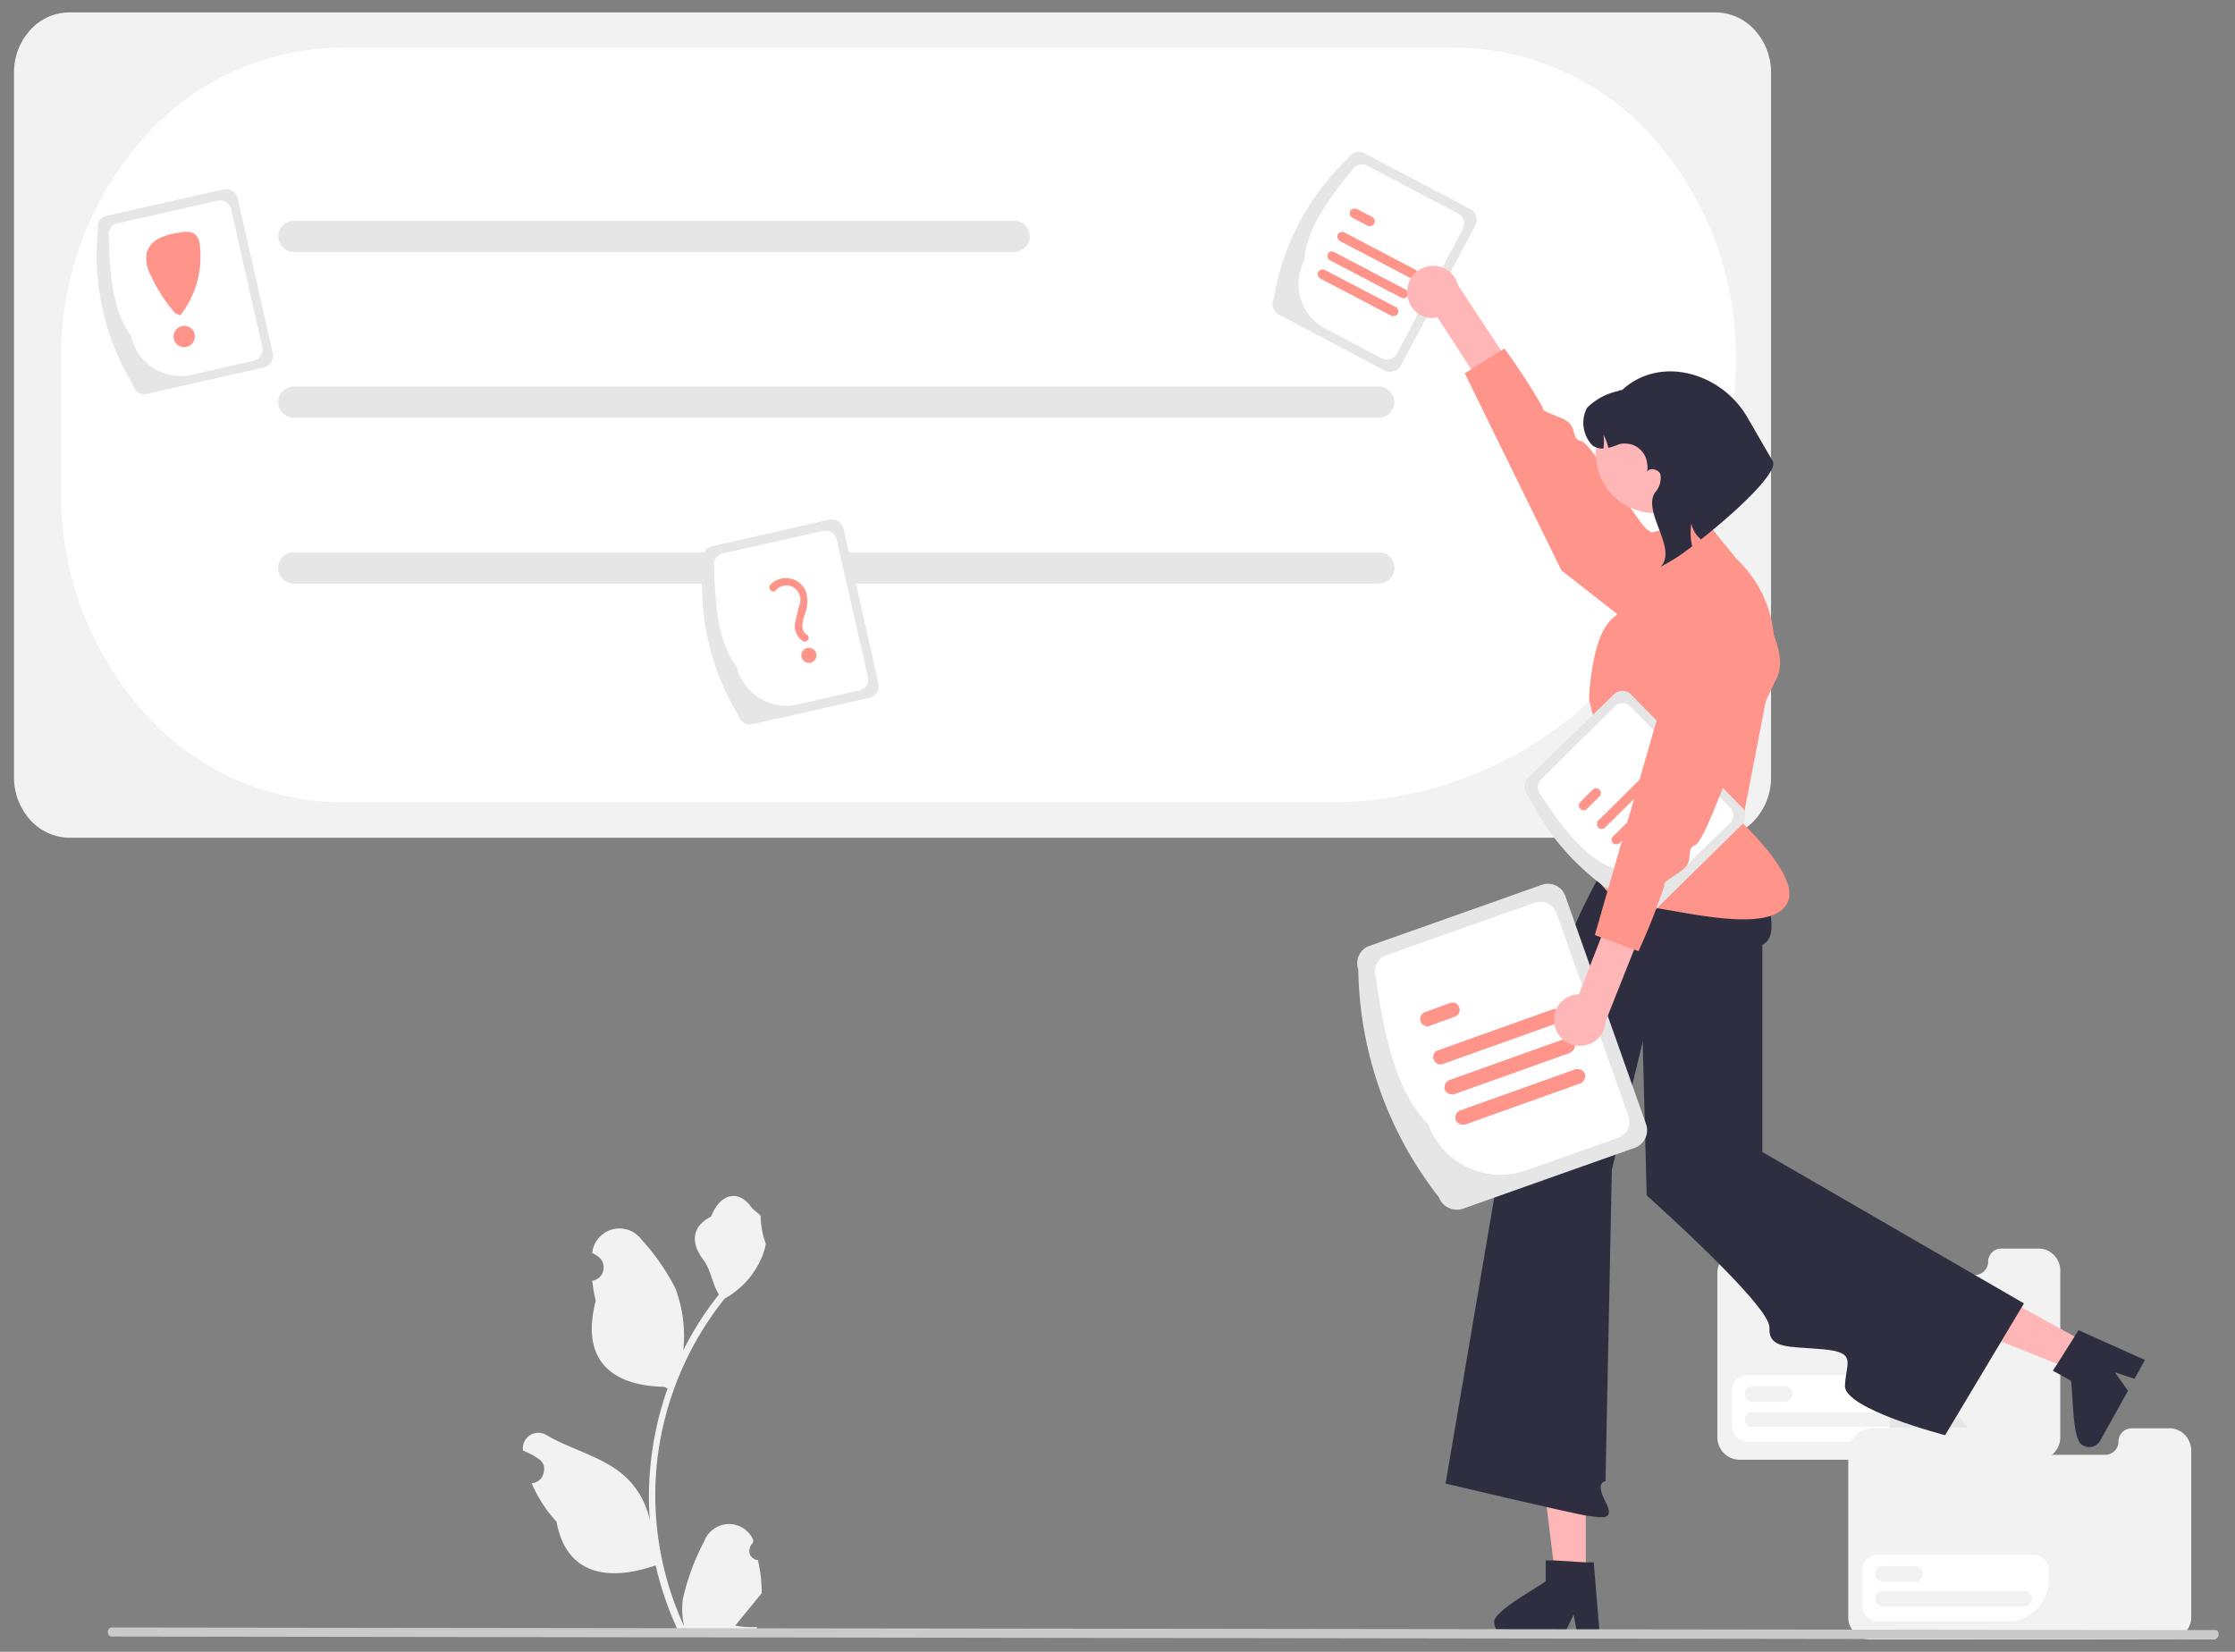 <svg id="Capa_1" data-name="Capa 1" xmlns="http://www.w3.org/2000/svg" viewBox="0 0 180.26 133.23"><rect x="0" y="0" width="180.26" height="133.23" fill="#808080" stroke="none"/><defs><style>.cls-1{fill:#f2f2f2;}.cls-2{fill:#fff;}.cls-3{fill:#e6e6e6;}.cls-4{fill:#ff948a;}.cls-5{fill:#ffb6b6;}.cls-6{fill:#2f2e41;}.cls-7{fill:#cacaca;}</style></defs><title>3</title><path class="cls-1" d="M61.24,125.84a.74.74,0,0,1-.46-.12.8.8,0,0,1-.31-.37.76.76,0,0,1,0-.47.85.85,0,0,1,.24-.42l.05-.22,0,0a2.12,2.12,0,0,0-3.16-.94,2.07,2.07,0,0,0-.79,1A18.62,18.62,0,0,0,55.07,129a6.38,6.38,0,0,0,.11,2.18A25.25,25.25,0,0,1,53,117.85c.08-.74.2-1.48.35-2.21a25.57,25.57,0,0,1,5.1-10.9,6.82,6.82,0,0,0,2.84-3,5.18,5.18,0,0,0,.48-1.42,6.6,6.6,0,0,1-.42-2.23c-.19-.29-.54-.43-.75-.72-1-1.42-2.49-1.17-3.25.76-1.61.81-1.62,2.16-.64,3.46.63.82.72,1.94,1.27,2.82a1.84,1.84,0,0,1-.17.22,25.71,25.71,0,0,0-2.7,4.28,10.92,10.92,0,0,0-.64-5,18.06,18.06,0,0,0-2.79-4A2.21,2.21,0,0,0,47.77,101v.06c.15.08.29.17.44.27a1.08,1.08,0,0,1,.45,1.13,1,1,0,0,1-.31.56,1.06,1.06,0,0,1-.58.28h0a10.84,10.84,0,0,0,.28,1.61c-1.3,5,1.51,6.87,5.53,6.95l.26.14a26.43,26.43,0,0,0-1.42,6.69,24.89,24.89,0,0,0,0,4.05v-.05a6.59,6.59,0,0,0-2.26-3.82c-1.74-1.43-4.2-2-6.07-3.11a1.24,1.24,0,0,0-.67-.19,1.21,1.21,0,0,0-.67.19,1.25,1.25,0,0,0-.57,1.21V117c.28.12.55.25.82.39l.44.28a1.07,1.07,0,0,1,.4.49,1.08,1.08,0,0,1,0,.64,1,1,0,0,1-.31.56,1.11,1.11,0,0,1-.58.27h-.07a10.67,10.67,0,0,0,2,3.1c.81,4.4,4.31,4.81,8,3.53h0a26.17,26.17,0,0,0,1.77,5.18h6.34l.06-.21a6.87,6.87,0,0,1-1.75-.11l1.41-1.73,0,0,.72-.88h0a10.63,10.63,0,0,0-.31-2.69Z"/><path class="cls-1" d="M138.38,67.57H5.59a4.32,4.32,0,0,1-3.15-1.43,5.12,5.12,0,0,1-1.31-3.45V5.86A5.08,5.08,0,0,1,2.44,2.42,4.28,4.28,0,0,1,5.59,1H138.38a4.3,4.3,0,0,1,3.15,1.43,5.08,5.08,0,0,1,1.31,3.44V62.69a5.12,5.12,0,0,1-1.31,3.45A4.33,4.33,0,0,1,138.38,67.57Z"/><path class="cls-2" d="M107.63,64.71H27.46a21.48,21.48,0,0,1-15.92-7.33A26.43,26.43,0,0,1,4.93,39.72V28.83a26.47,26.47,0,0,1,6.61-17.66A21.51,21.51,0,0,1,27.46,3.84h90a21.54,21.54,0,0,1,15.93,7.33A26.46,26.46,0,0,1,140,28.83a38,38,0,0,1-9.48,25.36A30.86,30.86,0,0,1,107.63,64.71Z"/><path class="cls-3" d="M81.8,20.32H23.69a1.26,1.26,0,0,1-1.25-1.26,1.26,1.26,0,0,1,1.25-1.25H81.8a1.26,1.26,0,0,1,1.25,1.25,1.26,1.26,0,0,1-1.25,1.26Z"/><path class="cls-3" d="M111.21,33.69H23.69a1.26,1.26,0,0,1-.88-.37,1.24,1.24,0,0,1-.37-.89,1.26,1.26,0,0,1,1.25-1.25h87.52a1.25,1.25,0,0,1,1.25,1.25,1.27,1.27,0,0,1-.36.89A1.3,1.3,0,0,1,111.21,33.69Z"/><path class="cls-3" d="M111.21,47.06H23.69a1.26,1.26,0,0,1-.88-.37,1.24,1.24,0,0,1-.37-.89,1.26,1.26,0,0,1,1.25-1.25h87.52a1.25,1.25,0,0,1,1.25,1.25,1.27,1.27,0,0,1-.36.89A1.3,1.3,0,0,1,111.21,47.06Z"/><path class="cls-3" d="M111.21,47.06H23.69a1.26,1.26,0,0,1-.88-.37,1.24,1.24,0,0,1-.37-.89,1.26,1.26,0,0,1,1.25-1.25h87.52a1.25,1.25,0,0,1,1.25,1.25,1.27,1.27,0,0,1-.36.89A1.3,1.3,0,0,1,111.21,47.06Z"/><path class="cls-3" d="M102.74,24.06a20,20,0,0,1,6-11.3.92.92,0,0,1,.57-.47,1,1,0,0,1,.74.07l8.53,4.5a1,1,0,0,1,.48.58,1,1,0,0,1-.07.74l-6,11.3a1,1,0,0,1-1.32.4l-8.52-4.5a1,1,0,0,1-.48-.58A1,1,0,0,1,102.74,24.06Z"/><path class="cls-2" d="M105.2,21c.1-2.28,1.76-4.74,3.83-7.26a.91.91,0,0,1,.54-.44.9.9,0,0,1,.7.06l7.33,3.87a.93.93,0,0,1,.38,1.24l-5.31,10.05a.94.94,0,0,1-.54.44.9.9,0,0,1-.7-.06l-4.54-2.4A4.08,4.08,0,0,1,105.2,21Z"/><path class="cls-4" d="M113.8,22.45l-5.72-3a.39.39,0,0,1-.19-.23.37.37,0,0,1,0-.29.38.38,0,0,1,.22-.19.39.39,0,0,1,.3,0l5.72,3a.39.39,0,0,1,.19.23.37.37,0,0,1,0,.29.35.35,0,0,1-.22.19A.44.44,0,0,1,113.8,22.45Z"/><path class="cls-4" d="M110.33,18.22l-1.26-.66a.29.29,0,0,1-.12-.1.33.33,0,0,1-.07-.13.26.26,0,0,1,0-.15.42.42,0,0,1,0-.15.52.52,0,0,1,.1-.11.35.35,0,0,1,.13-.08.38.38,0,0,1,.15,0,.42.42,0,0,1,.15,0l1.26.66a.39.39,0,0,1-.07.72A.37.37,0,0,1,110.33,18.22Z"/><path class="cls-4" d="M112.22,25.47l-5.73-3a.38.38,0,0,1-.18-.23.33.33,0,0,1,0-.29.39.39,0,0,1,.23-.19.37.37,0,0,1,.29,0l5.73,3a.39.39,0,0,1,.19.23.37.37,0,0,1,0,.29.39.39,0,0,1-.23.19A.41.41,0,0,1,112.22,25.47Z"/><path class="cls-4" d="M113,24l-5.72-3a.27.27,0,0,1-.12-.09.37.37,0,0,1-.07-.14.25.25,0,0,1,0-.15.33.33,0,0,1,0-.14.4.4,0,0,1,.1-.12.33.33,0,0,1,.13-.07.39.39,0,0,1,.15,0,.44.44,0,0,1,.15.05l5.72,3a.39.39,0,0,1,.19.23.37.37,0,0,1,0,.29.41.41,0,0,1-.22.19A.44.44,0,0,1,113,24Z"/><path class="cls-1" d="M164.41,100.71h-3a1,1,0,0,0-.75.31,1.08,1.08,0,0,0-.23.34,1,1,0,0,0-.08.41,1.07,1.07,0,0,1-.32.76,1.06,1.06,0,0,1-.75.31h-9.87a1.15,1.15,0,0,1-.41-.08,1.36,1.36,0,0,1-.34-.23,1,1,0,0,1-.23-.35,1,1,0,0,1-.09-.41l-.19-1.08v0l-1.79-2.28a.55.55,0,0,0-.22-.18.67.67,0,0,0-.28-.06h-3.35a.67.67,0,0,0-.45.18.63.63,0,0,0-.18.45l-.07,1.89h-1.27a1.91,1.91,0,0,0-.78.16,2,2,0,0,0-.66.44,2,2,0,0,0-.59,1.43v13.22a1.76,1.76,0,0,0,.14.68,1.79,1.79,0,0,0,.39.59,1.65,1.65,0,0,0,.58.39,1.81,1.81,0,0,0,.69.14h24.06a1.81,1.81,0,0,0,1.28-.53,1.84,1.84,0,0,0,.52-1.27V102.51a1.8,1.8,0,0,0-.13-.69,1.77,1.77,0,0,0-1-1A1.8,1.8,0,0,0,164.41,100.71Z"/><path class="cls-3" d="M148.19,100.64h-6.27V98.75a.63.63,0,0,1,.18-.45.67.67,0,0,1,.45-.18h3.35a.67.67,0,0,1,.28.06.55.55,0,0,1,.22.18Z"/><path class="cls-2" d="M151.4,116.28H140.93a1.27,1.27,0,0,1-.89-.36,1.35,1.35,0,0,1-.37-.89v-2.86a1.33,1.33,0,0,1,.37-.89,1.28,1.28,0,0,1,.89-.37H153.5a1.26,1.26,0,0,1,.88.37,1.24,1.24,0,0,1,.37.89v.76a3.35,3.35,0,0,1-3.35,3.35Z"/><path class="cls-1" d="M143.94,113.08h-2.58a.64.64,0,0,1-.45-1.09.63.63,0,0,1,.45-.18h2.58a.63.63,0,0,1,.45.18.64.64,0,0,1-.45,1.09Z"/><path class="cls-1" d="M152.72,115.08H141.36a.7.7,0,0,1-.25,0,.7.7,0,0,1-.34-.34.7.7,0,0,1-.05-.25.69.69,0,0,1,.05-.24.6.6,0,0,1,.14-.21.63.63,0,0,1,.2-.13.53.53,0,0,1,.25,0h11.36a.67.67,0,0,1,.45.18.64.64,0,0,1-.45,1.09Z"/><path class="cls-1" d="M174.93,115.21h-3a1,1,0,0,0-.41.08.89.89,0,0,0-.34.23,1.16,1.16,0,0,0-.24.34,1.15,1.15,0,0,0-.08.41,1,1,0,0,1-.31.75,1,1,0,0,1-.75.32H160a1.15,1.15,0,0,1-.41-.08,1.21,1.21,0,0,1-.35-.24,1,1,0,0,1-.23-.34,1.15,1.15,0,0,1-.08-.41l-.19-1.08v0l-1.79-2.28a.63.63,0,0,0-.22-.18.67.67,0,0,0-.28-.06h-3.36a.62.62,0,0,0-.44.18.64.64,0,0,0-.19.45l-.07,1.89H151.1a1.91,1.91,0,0,0-.78.16,2.09,2.09,0,0,0-.66.43,2,2,0,0,0-.59,1.44v13.22a1.75,1.75,0,0,0,.13.68,2,2,0,0,0,.39.59,1.79,1.79,0,0,0,.59.39,1.81,1.81,0,0,0,.69.14h24.06a1.81,1.81,0,0,0,1.8-1.8V117a1.81,1.81,0,0,0-.14-.69,1.76,1.76,0,0,0-1.66-1.11Z"/><path class="cls-3" d="M158.71,115.14h-6.28v-1.89a.64.64,0,0,1,.19-.45.67.67,0,0,1,.44-.18h3.36a.67.67,0,0,1,.28.06.76.76,0,0,1,.22.18Z"/><path class="cls-2" d="M161.92,130.78H151.44a1.26,1.26,0,0,1-1.25-1.25v-2.86a1.24,1.24,0,0,1,.37-.89,1.26,1.26,0,0,1,.88-.37H164a1.26,1.26,0,0,1,.88.37,1.24,1.24,0,0,1,.37.89v.76a3.39,3.39,0,0,1-1,2.37A3.34,3.34,0,0,1,161.92,130.78Z"/><path class="cls-1" d="M154.46,127.58h-2.59a.6.6,0,0,1-.44-.19.63.63,0,0,1,0-.9.59.59,0,0,1,.44-.18h2.59a.64.64,0,0,1,.45,1.08A.64.64,0,0,1,154.46,127.58Z"/><path class="cls-1" d="M163.24,129.58H151.87a.69.69,0,0,1-.24-.05.6.6,0,0,1-.21-.14.74.74,0,0,1-.13-.21.49.49,0,0,1,0-.24.52.52,0,0,1,0-.24.74.74,0,0,1,.13-.21.57.57,0,0,1,.21-.13.52.52,0,0,1,.24-.05h11.37a.63.63,0,0,1,.45.18.64.64,0,0,1-.45,1.09Z"/><path class="cls-5" d="M127.9,127.26h-2.45l-1.16-9.43h3.61Z"/><path class="cls-6" d="M120.52,130.87a1,1,0,0,0,1,1h4.61l.14-.29.65-1.35.25,1.35.06.29H129l0-.3-.46-5.55-.61,0-2.62-.16-.64,0v1.66C124.15,128,120.33,130,120.52,130.87Z"/><path class="cls-5" d="M168.37,108.38l-1.18,2.14L158.38,107l1.74-3.16Z"/><path class="cls-6" d="M168,116.58a1,1,0,0,0,1.4-.4l2.23-4-.19-.27-.87-1.22,1.3.43.29.09.84-1.52-.28-.12-5.08-2.28-.32.51-1.4,2.22-.35.54,1.45.8C167.21,112,167.08,116.31,168,116.58Z"/><path class="cls-6" d="M132,65.1,141.23,69s3,6.31.91,7.21V92.92l21.1,12.21-6.36,10.63s-8.17-2.11-8.08-4,1-2.68-1.78-2.93-4.39,0-4.31-1.76-9.9-10.65-9.9-10.65Z"/><path class="cls-6" d="M134.2,68.31l-2.34-2.64s-5.26,8.64-5.24,10.42S122.15,87,122.15,87l-5.56,32.66s10.73,2.55,11.56,2.62,2.21.5,1.34-1.15,0-1.65,0-1.65L130,94.35l4.17-17.3Z"/><path class="cls-4" d="M133,43l4.49-1.08,2.59,3.19A9.6,9.6,0,0,1,142.91,54l-2.4,12.37s4.3,4,3.77,6.11c-.88,3.49-10.5.4-12.16.65s-3.81-2.44-4.17-4,1.11-5.2,1.62-5.12-1.41-7.59-1.41-7.59.15-5.15,1.94-6.58a10,10,0,0,0,2.63-3.29Z"/><path class="cls-5" d="M113.5,23.61a2.35,2.35,0,0,0,.2.87,2.12,2.12,0,0,0,.55.71,2.25,2.25,0,0,0,.8.41,2.05,2.05,0,0,0,.89,0l5.65,8.71,2.79-1-6.78-10.3a2.14,2.14,0,0,0-.85-1.21,2,2,0,0,0-1.43-.34,2.08,2.08,0,0,0-1.31.69,2.15,2.15,0,0,0-.51,1.39Z"/><path class="cls-4" d="M136.14,54s2.13-4.55.51-6.58-2.8-4.08-3.7-4.63-4.52-7-5.42-7.21-.21-1.23-1.48-1.8-1.63-.56-1.63-.93a52,52,0,0,0-3.09-4.74l-3.19,2L125.93,46Z"/><path class="cls-3" d="M116.06,96.58a30.52,30.52,0,0,1-6.51-18.39,1.5,1.5,0,0,1,.06-1.14,1.45,1.45,0,0,1,.85-.76l13.89-4.92a1.48,1.48,0,0,1,1.9.91l6.51,18.39a1.5,1.5,0,0,1-.06,1.14,1.53,1.53,0,0,1-.85.77L118,97.49a1.5,1.5,0,0,1-1.14-.06A1.45,1.45,0,0,1,116.06,96.58Z"/><path class="cls-2" d="M115.16,90.65c-2.46-2.48-3.5-6.9-4.19-11.83a1.41,1.41,0,0,1,.85-1.78l11.94-4.22a1.42,1.42,0,0,1,1.07.06,1.35,1.35,0,0,1,.71.79L131.33,90a1.35,1.35,0,0,1-.05,1.06,1.38,1.38,0,0,1-.8.72l-7.39,2.62a6.23,6.23,0,0,1-7.93-3.79Z"/><path class="cls-4" d="M125.7,82.49l-9.3,3.32a.59.59,0,0,1-.45,0,.59.59,0,0,1-.31-.33.59.59,0,0,1,0-.45.53.53,0,0,1,.33-.31l9.3-3.32a.46.46,0,0,1,.23,0,.59.59,0,0,1,.23,0,.62.62,0,0,1,.18.14.82.82,0,0,1,.12.2.45.45,0,0,1,0,.23.54.54,0,0,1,0,.22.67.67,0,0,1-.14.19A.82.82,0,0,1,125.7,82.49Z"/><path class="cls-4" d="M117.35,82l-2,.73a.59.59,0,0,1-.45,0,.56.56,0,0,1-.31-.33.66.66,0,0,1,0-.46.59.59,0,0,1,.34-.3l2-.73a.64.64,0,0,1,.45,0,.59.59,0,0,1,.3.34.54.54,0,0,1,0,.45A.65.65,0,0,1,117.35,82Z"/><path class="cls-4" d="M127.45,87.39l-9.3,3.32a.59.59,0,0,1-.23,0,.9.9,0,0,1-.22-.06.62.62,0,0,1-.19-.14.62.62,0,0,1-.12-.19,1,1,0,0,1,0-.23.6.6,0,0,1,.06-.23.49.49,0,0,1,.14-.18.39.39,0,0,1,.19-.12l9.3-3.32a.66.66,0,0,1,.23,0,.86.86,0,0,1,.23.06.49.49,0,0,1,.18.14.51.51,0,0,1,.12.2.59.59,0,0,1,0,.23.9.9,0,0,1-.06.22.85.85,0,0,1-.14.19A.49.49,0,0,1,127.45,87.39Z"/><path class="cls-4" d="M126.58,84.94l-9.3,3.32a.46.46,0,0,1-.23,0,.59.59,0,0,1-.23-.05.62.62,0,0,1-.18-.14.82.82,0,0,1-.12-.2.45.45,0,0,1,0-.23.59.59,0,0,1,.05-.22.85.85,0,0,1,.14-.19.82.82,0,0,1,.2-.12l9.3-3.32a.59.59,0,0,1,.45,0,.59.59,0,0,1,0,1.09Z"/><path class="cls-5" d="M133.52,41.39a4.82,4.82,0,1,0-4.82-4.82A4.81,4.81,0,0,0,133.52,41.39Z"/><path class="cls-6" d="M128.45,35.94a1.42,1.42,0,0,0,.87.24,3.83,3.83,0,0,0,0-1.12,4.37,4.37,0,0,1,.4,1.06c.86-.19.82-.44,1.7-.31a1.8,1.8,0,0,1,.68.29,2,2,0,0,1,.5.54,1.77,1.77,0,0,1,.24.7,1.81,1.81,0,0,1,0,.73c.19-.41,1-.22,1.09.25a1.77,1.77,0,0,1-.45,1.41c-1,1.51,1.63,4.3.6,5.81l-.14.17a15.14,15.14,0,0,0,2.54-1.65,4.9,4.9,0,0,1-.07-1.83,2.29,2.29,0,0,0,.78,1.28c2.9-2.28,6.4-5.56,5.76-6.36l-2-3.45c-2.06-3.62-7-5.08-10.09-2.27-.08.08-.26,0-.34.11A5.06,5.06,0,0,0,128,32.89,2.62,2.62,0,0,0,128.45,35.94Z"/><path class="cls-3" d="M132.22,73.24a20,20,0,0,1-9-9.12,1,1,0,0,1-.28-.69,1.05,1.05,0,0,1,.29-.69L130.17,56a.93.93,0,0,1,.69-.27.94.94,0,0,1,.69.29l8.95,9.11a1,1,0,0,1,0,1.38l-6.88,6.76a1,1,0,0,1-1.38,0Z"/><path class="cls-2" d="M130.05,70c-2.14-.8-4-3.13-5.76-5.86a.94.94,0,0,1-.26-.65.88.88,0,0,1,.28-.64L130.22,57a.93.93,0,0,1,.65-.27.92.92,0,0,1,.64.28l8,8.11a.89.89,0,0,1,0,1.29L135.8,70a4.09,4.09,0,0,1-2.89,1.16A4,4,0,0,1,130.05,70Z"/><path class="cls-4" d="M134.05,62.21l-4.6,4.54a.57.57,0,0,1-.13.08.39.39,0,0,1-.3,0,.53.53,0,0,1-.21-.21.4.4,0,0,1,0-.15.83.83,0,0,1,0-.15.25.25,0,0,1,.08-.12l4.6-4.55a.57.57,0,0,1,.13-.08.33.33,0,0,1,.15,0,.32.32,0,0,1,.14,0,.38.38,0,0,1,.13.09.5.5,0,0,1,.08.12.39.39,0,0,1,0,.3A.57.57,0,0,1,134.05,62.21Z"/><path class="cls-4" d="M129,64.24l-1,1a.36.36,0,0,1-.27.12.42.42,0,0,1-.28-.12.39.39,0,0,1-.11-.27.36.36,0,0,1,.12-.28l1-1,.12-.08a.39.39,0,0,1,.3,0,.38.38,0,0,1,.13.09.5.5,0,0,1,.08.12.39.39,0,0,1,0,.3A.38.38,0,0,1,129,64.24Z"/><path class="cls-4" d="M136.44,64.63l-4.6,4.54a.34.34,0,0,1-.12.09.4.4,0,0,1-.15,0l-.15,0a.38.38,0,0,1-.13-.09.5.5,0,0,1-.08-.12.39.39,0,0,1,0-.3.38.38,0,0,1,.09-.13l4.6-4.54A.25.25,0,0,1,136,64a.39.39,0,0,1,.3,0,.36.36,0,0,1,.12.08.38.38,0,0,1,.09.13.39.39,0,0,1,0,.3A.34.34,0,0,1,136.44,64.63Z"/><path class="cls-4" d="M135.24,63.42,130.64,68a.34.34,0,0,1-.12.09l-.15,0a.4.4,0,0,1-.15,0,.33.33,0,0,1-.21-.21.39.39,0,0,1,0-.3.47.47,0,0,1,.09-.12l4.6-4.54a.32.32,0,0,1,.27-.11.41.41,0,0,1,.28.11.39.39,0,0,1,.11.28.36.36,0,0,1-.12.27Z"/><path class="cls-5" d="M125.38,82.68a2.1,2.1,0,0,1,0-.9,2.06,2.06,0,0,1,.39-.8,2.12,2.12,0,0,1,.7-.56,2,2,0,0,1,.87-.22l3.78-9.67,2.93.39L129.5,82.37a2.1,2.1,0,0,1-.58,1.36,2.1,2.1,0,0,1-2.76.2A2.1,2.1,0,0,1,125.38,82.68Z"/><path class="cls-4" d="M141.47,48.38s3,4,1.82,6.34-1.92,4.56-2.7,5.29-3,7.77-3.86,8.14,0,1.26-1.09,2.06-1.48.88-1.41,1.24a51.75,51.75,0,0,1-2.08,5.27l-3.52-1.3,7.5-26.06Z"/><path class="cls-7" d="M178.67,132.24,9,132a.28.28,0,0,1-.21-.1.41.41,0,0,1-.09-.26.37.37,0,0,1,.09-.26.26.26,0,0,1,.21-.11l169.63.21a.27.27,0,0,1,.12,0,.25.25,0,0,1,.1.08.35.35,0,0,1,.07.12.5.5,0,0,1,0,.28.35.35,0,0,1-.07.12.25.25,0,0,1-.1.08Z"/><path class="cls-3" d="M59.54,57.67a20,20,0,0,1-2.81-12.46.94.94,0,0,1,.13-.73.91.91,0,0,1,.6-.43l9.41-2.13a1,1,0,0,1,.74.13,1,1,0,0,1,.43.61l2.81,12.46a1,1,0,0,1-.13.74.94.94,0,0,1-.61.43l-9.4,2.12a1,1,0,0,1-.74-.13A.94.94,0,0,1,59.54,57.67Z"/><path class="cls-2" d="M59.41,53.75C58,52,57.67,49,57.6,45.74a.92.92,0,0,1,.12-.69,1,1,0,0,1,.57-.41l8.09-1.82a.92.92,0,0,1,.69.12.9.9,0,0,1,.4.57L70,54.6a.89.89,0,0,1-.69,1.09l-5,1.13a4,4,0,0,1-3.07-.53A4.1,4.1,0,0,1,59.41,53.75Z"/><path class="cls-4" d="M62.56,47.63a1.12,1.12,0,0,1,.63-.38,1.15,1.15,0,0,1,.73.08,1.16,1.16,0,0,1,.52.55,1.21,1.21,0,0,1,.09.75,17.24,17.24,0,0,0-.42,1.72,1.45,1.45,0,0,0,.64,1.36c.33.2.67-.3.34-.5-.55-.34-.37-1.07-.21-1.58A2.8,2.8,0,0,0,65,47.72a1.76,1.76,0,0,0-.51-.7,1.7,1.7,0,0,0-.78-.36,1.67,1.67,0,0,0-.86.05,1.75,1.75,0,0,0-.73.46C61.89,47.45,62.29,47.91,62.56,47.63Z"/><path class="cls-4" d="M65.24,53.47a.62.62,0,0,0,.61-.61.61.61,0,0,0-.61-.61.61.61,0,0,0-.61.61A.61.61,0,0,0,65.24,53.47Z"/><path class="cls-3" d="M10.71,31A20,20,0,0,1,7.9,18.57,1,1,0,0,1,8,17.83a1,1,0,0,1,.61-.43l9.41-2.12a.94.94,0,0,1,.73.13,1,1,0,0,1,.43.61L22,28.48a1,1,0,0,1-.12.73,1,1,0,0,1-.61.43l-9.41,2.13a1,1,0,0,1-.74-.13A1,1,0,0,1,10.71,31Z"/><path class="cls-2" d="M10.58,27.1c-1.4-1.8-1.74-4.75-1.8-8a.89.89,0,0,1,.12-.69.88.88,0,0,1,.57-.4l8.08-1.82a.92.92,0,0,1,.69.11.89.89,0,0,1,.4.58L21.15,28a.92.92,0,0,1-.12.69,1,1,0,0,1-.57.41l-5,1.13a4.08,4.08,0,0,1-4.87-3.08Z"/><path class="cls-4" d="M14.81,28A.86.86,0,1,0,14,27.1.85.85,0,0,0,14.81,28Z"/><path class="cls-4" d="M15.83,19c-.33-.39-.93-.33-1.43-.23a5.51,5.51,0,0,0-1.49.42,2.06,2.06,0,0,0-.64.45,1.88,1.88,0,0,0-.41.66,2.63,2.63,0,0,0,.27,1.85,12.79,12.79,0,0,0,2,3.11l.41.18a7.69,7.69,0,0,0,1.36-2.71,7.79,7.79,0,0,0,.21-3A1.32,1.32,0,0,0,15.83,19Z"/></svg>